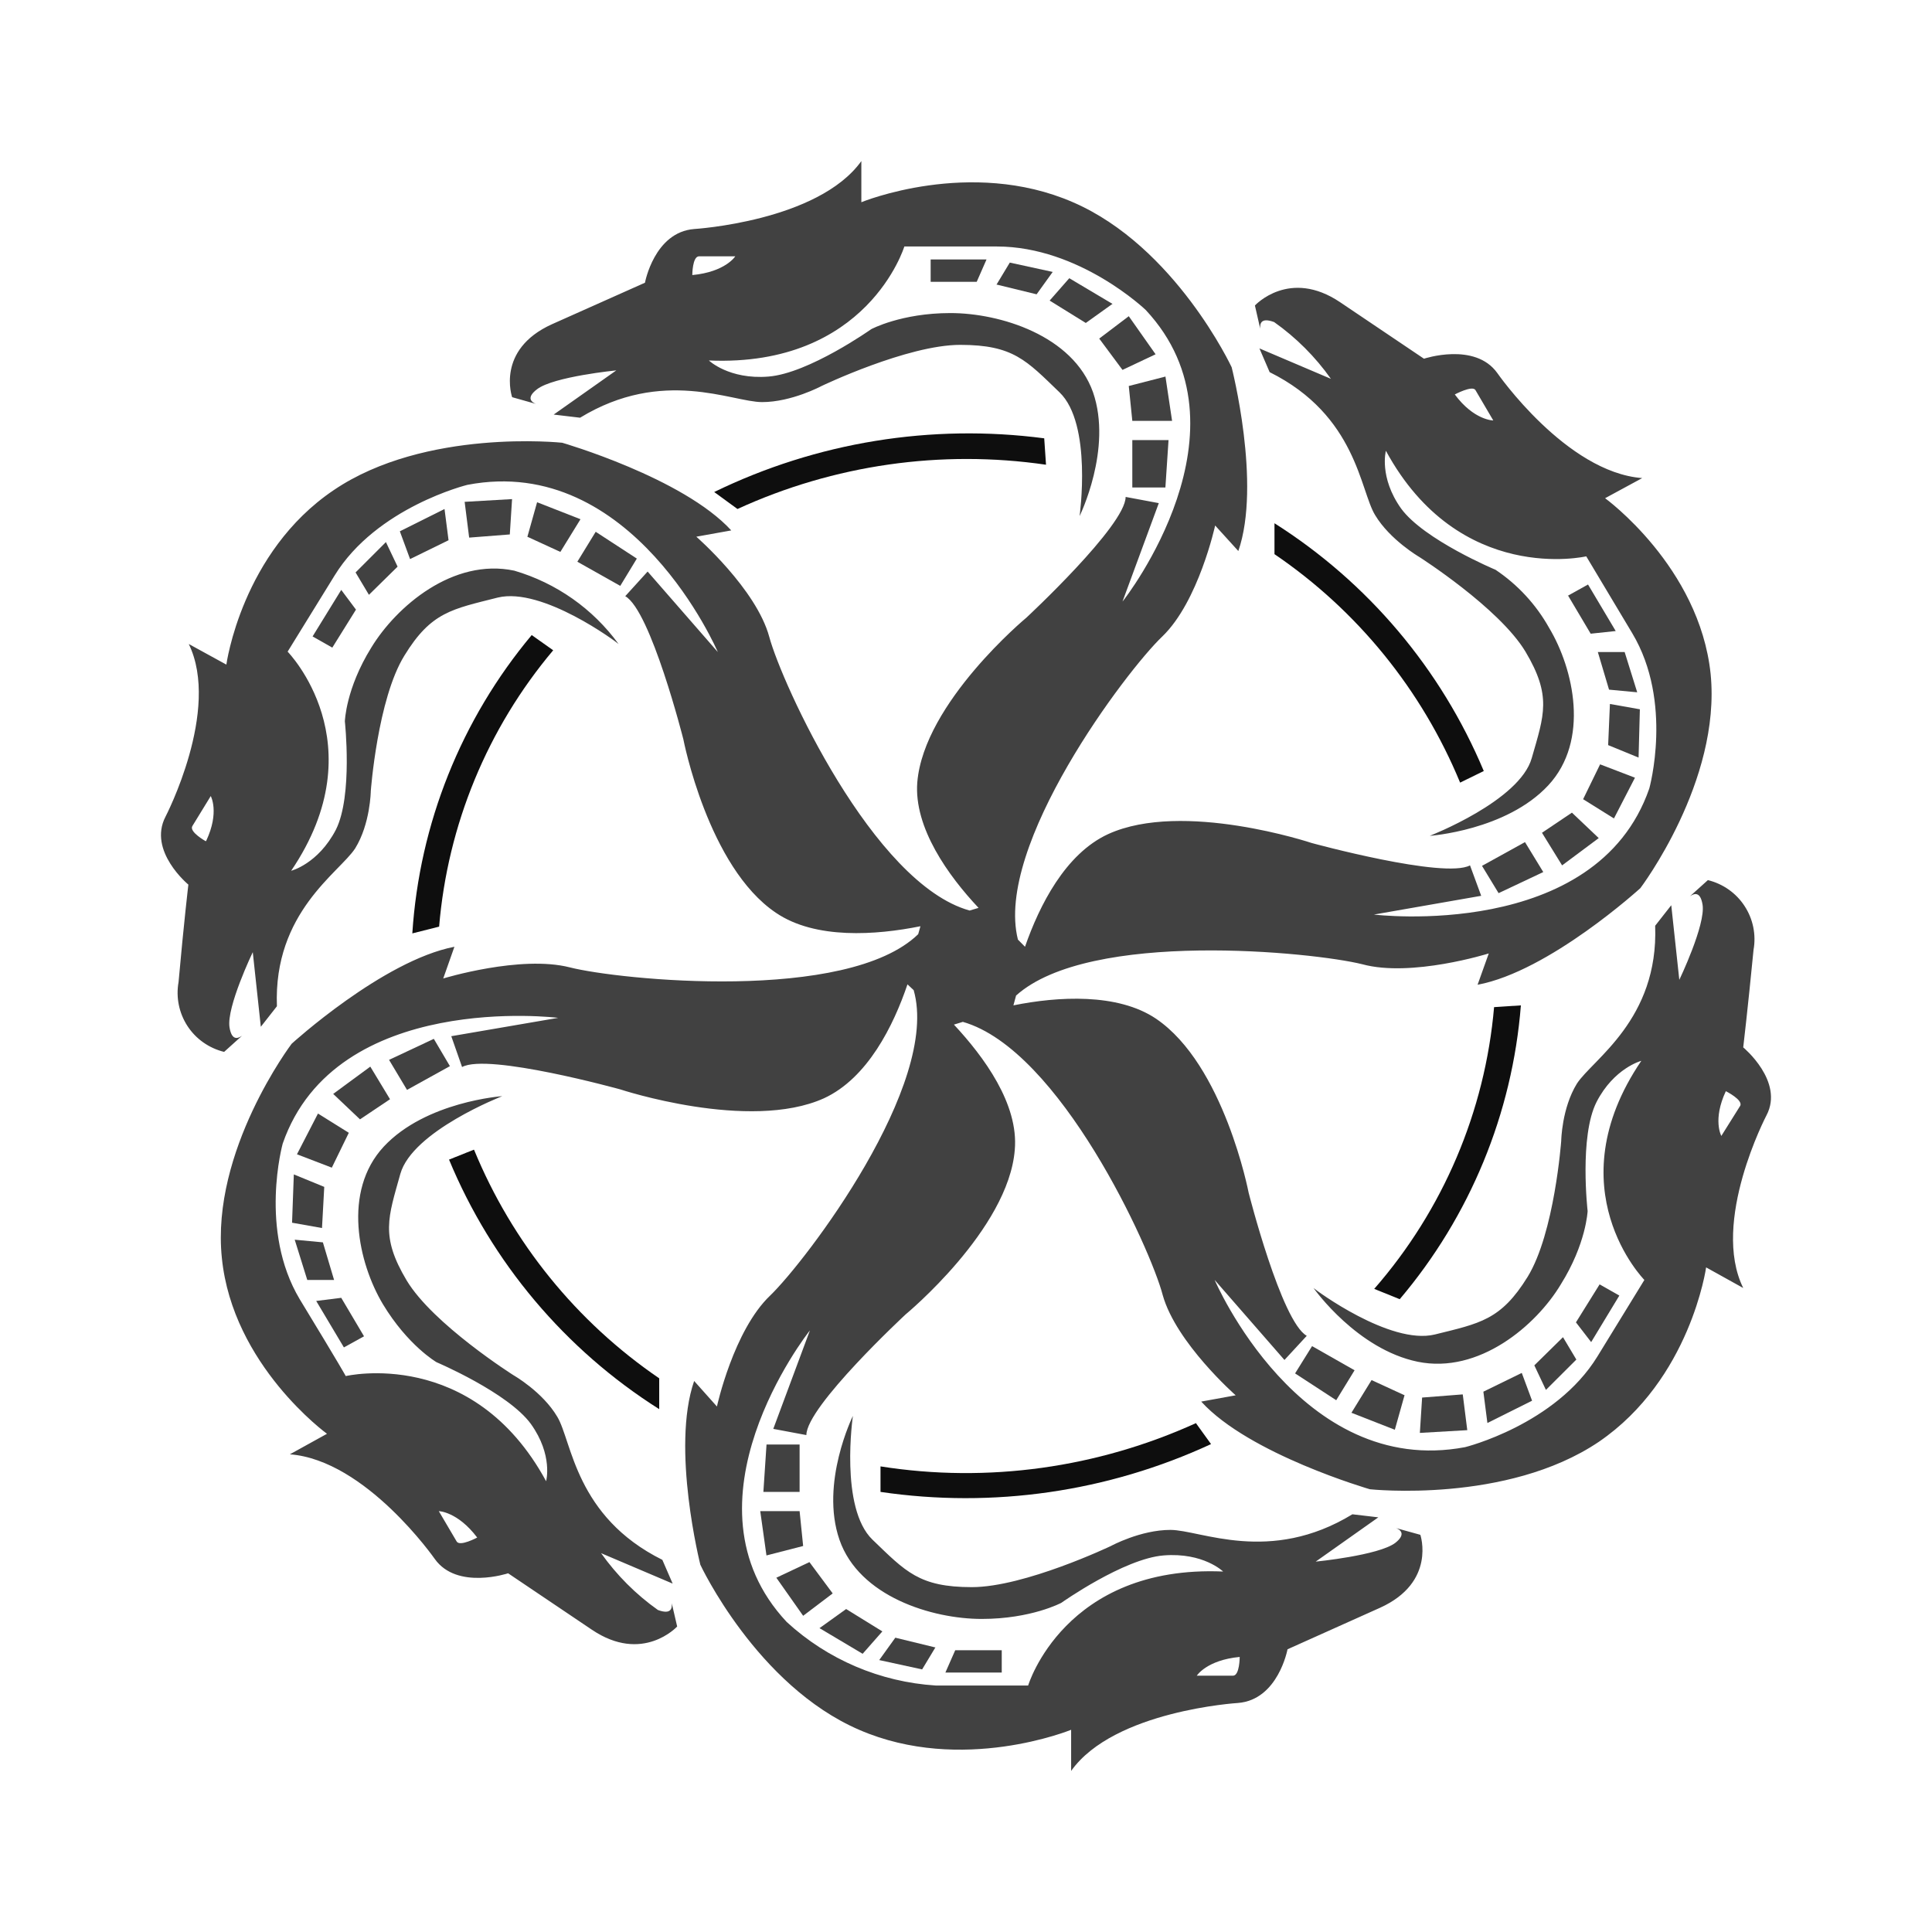 <svg width="24" height="24" viewBox="0 0 24 24" fill="none" xmlns="http://www.w3.org/2000/svg">
<path d="M14.066 6.056H14.477L14.516 5.467H14.066V6.056ZM14.477 4.678L14.022 4.795L14.066 5.228H14.56L14.477 4.673V4.678ZM14.355 4.401L14.022 3.928L13.655 4.206L13.944 4.595L14.355 4.401ZM13.816 3.773L13.283 3.456L13.039 3.734L13.488 4.012L13.822 3.773H13.816ZM12.377 3.534L12.877 3.656L13.077 3.378L12.544 3.262L12.377 3.539V3.534ZM12.133 3.501L12.255 3.223H11.561V3.501H12.133ZM9.933 17.944H9.522L9.483 18.533H9.933V17.944ZM9.522 19.322L9.977 19.205L9.933 18.772H9.444L9.522 19.327V19.322ZM9.644 19.599L9.977 20.072L10.344 19.794L10.055 19.405L9.644 19.599ZM10.183 20.227L10.716 20.544L10.961 20.266L10.511 19.988L10.178 20.227H10.183ZM11.622 20.466L11.122 20.344L10.922 20.622L11.455 20.738L11.622 20.461V20.466ZM11.866 20.5L11.744 20.777H12.444V20.5H11.866ZM18.41 10.756L18.616 11.095L19.171 10.833L18.944 10.461L18.41 10.756ZM19.155 10.345L19.405 10.75L19.86 10.411L19.527 10.095L19.155 10.345ZM20.31 9.661L19.877 9.495L19.666 9.928L20.049 10.167L20.31 9.661ZM20.355 9.411L20.371 8.811L19.999 8.745L19.977 9.256L20.355 9.411ZM19.849 8.1L19.988 8.567L20.338 8.6L20.182 8.1H19.849ZM19.477 7.395L19.76 7.872L20.071 7.839L19.727 7.261L19.477 7.4V7.395ZM5.589 13.244L5.389 12.905L4.833 13.166L5.056 13.539L5.589 13.244ZM4.845 13.655L4.6 13.25L4.139 13.589L4.472 13.905L4.845 13.655ZM3.689 14.339L4.122 14.505L4.333 14.072L3.95 13.833L3.689 14.339ZM3.65 14.589L3.628 15.189L4 15.255L4.028 14.744L3.65 14.589ZM4.15 15.9L4.011 15.433L3.661 15.4L3.817 15.9H4.15ZM4.522 16.6L4.239 16.122L3.928 16.161L4.272 16.738L4.522 16.6Z" fill="#414141"/>
<path d="M21.655 13.011C21.655 13.011 21.711 12.539 21.783 11.8C21.817 11.611 21.777 11.415 21.671 11.254C21.566 11.093 21.403 10.979 21.216 10.933L20.994 11.133C21.044 11.1 21.122 11.067 21.15 11.239C21.189 11.489 20.861 12.172 20.861 12.172L20.761 11.245L20.561 11.5C20.605 12.667 19.783 13.161 19.589 13.461C19.4 13.767 19.394 14.172 19.394 14.172C19.394 14.172 19.311 15.316 18.977 15.861C18.644 16.4 18.383 16.439 17.822 16.578C17.267 16.711 16.339 16.022 16.317 16C16.333 16.022 16.861 16.761 17.611 16.916C18.372 17.072 19.083 16.466 19.389 15.955C19.705 15.45 19.722 15.044 19.722 15.044C19.722 15.044 19.616 14.117 19.833 13.689C20.05 13.267 20.389 13.178 20.389 13.178C19.311 14.767 20.427 15.9 20.427 15.9L19.844 16.85C19.322 17.7 18.2 17.977 18.2 17.977C16.144 18.366 15.089 15.9 15.089 15.9L15.956 16.894L16.233 16.594C15.917 16.416 15.511 14.816 15.511 14.816C15.511 14.816 15.206 13.228 14.361 12.655C13.883 12.333 13.139 12.378 12.589 12.489L12.622 12.367C13.539 11.544 16.322 11.828 16.922 11.978C17.533 12.145 18.494 11.844 18.494 11.844L18.355 12.233C19.244 12.067 20.377 11.033 20.377 11.033C20.377 11.033 21.383 9.706 21.25 8.372C21.111 7.039 19.939 6.189 19.939 6.189L20.4 5.939C19.455 5.867 18.6 4.634 18.6 4.634C18.322 4.245 17.689 4.456 17.689 4.456L16.65 3.756C16.017 3.328 15.589 3.795 15.589 3.795L15.655 4.084C15.65 4.023 15.661 3.939 15.828 4.001C16.101 4.194 16.34 4.433 16.533 4.706L15.645 4.328L15.772 4.623C16.855 5.162 16.894 6.095 17.083 6.4C17.267 6.706 17.628 6.917 17.628 6.917C17.628 6.917 18.622 7.55 18.95 8.095C19.277 8.645 19.183 8.878 19.028 9.417C18.878 9.95 17.761 10.383 17.761 10.383C17.761 10.383 18.711 10.317 19.233 9.756C19.75 9.2 19.55 8.311 19.244 7.8C19.082 7.51 18.854 7.263 18.578 7.078C18.578 7.078 17.689 6.706 17.405 6.317C17.128 5.928 17.216 5.6 17.216 5.6C18.128 7.278 19.705 6.911 19.705 6.911L20.277 7.867C20.788 8.722 20.488 9.795 20.488 9.795C19.828 11.7 17.067 11.361 17.067 11.361L18.4 11.128L18.261 10.75C17.939 10.922 16.294 10.472 16.294 10.472C16.294 10.472 14.694 9.939 13.767 10.361C13.233 10.606 12.911 11.25 12.733 11.761L12.645 11.672C12.35 10.506 13.995 8.328 14.439 7.906C14.889 7.473 15.095 6.528 15.095 6.528L15.383 6.845C15.672 6.012 15.3 4.562 15.3 4.562C15.3 4.562 14.6 3.062 13.328 2.512C12.05 1.956 10.7 2.512 10.7 2.512V2.001C10.162 2.751 8.623 2.845 8.623 2.845C8.128 2.884 8.012 3.512 8.012 3.512L6.856 4.028C6.156 4.345 6.362 4.934 6.362 4.934L6.656 5.017C6.601 4.995 6.534 4.939 6.673 4.834C6.878 4.678 7.656 4.601 7.656 4.601L6.878 5.15L7.206 5.189C8.234 4.562 9.095 4.995 9.467 4.995C9.834 4.995 10.206 4.795 10.206 4.795C10.206 4.795 11.273 4.284 11.928 4.284C12.589 4.284 12.75 4.478 13.161 4.873C13.572 5.267 13.411 6.411 13.411 6.411C13.411 6.411 13.822 5.578 13.578 4.873C13.328 4.167 12.422 3.889 11.806 3.889C11.195 3.889 10.823 4.089 10.823 4.089C10.823 4.089 10.045 4.639 9.545 4.678C9.056 4.717 8.806 4.478 8.806 4.478C10.778 4.562 11.234 3.062 11.234 3.062H12.383C13.411 3.062 14.233 3.851 14.233 3.851C15.611 5.328 13.983 7.428 13.944 7.473L14.395 6.25L13.983 6.173C13.983 6.528 12.75 7.673 12.75 7.673C12.75 7.673 11.478 8.728 11.395 9.717C11.35 10.283 11.784 10.883 12.156 11.278L12.045 11.311C10.845 10.978 9.711 8.489 9.556 7.911C9.395 7.317 8.65 6.667 8.65 6.667L9.084 6.589C8.484 5.934 6.984 5.5 6.984 5.5C6.984 5.5 5.284 5.317 4.145 6.089C3.001 6.861 2.812 8.256 2.812 8.256L2.345 8C2.745 8.822 2.056 10.145 2.056 10.145C1.834 10.572 2.34 10.989 2.34 10.989C2.34 10.989 2.284 11.461 2.218 12.2C2.184 12.389 2.224 12.585 2.329 12.746C2.434 12.907 2.597 13.021 2.784 13.067L3.006 12.867C2.956 12.9 2.879 12.933 2.851 12.761C2.812 12.511 3.14 11.828 3.14 11.828L3.24 12.755L3.44 12.5C3.395 11.333 4.217 10.839 4.412 10.539C4.601 10.233 4.606 9.828 4.606 9.828C4.606 9.828 4.69 8.684 5.023 8.145C5.356 7.6 5.617 7.567 6.184 7.423C6.739 7.289 7.662 7.978 7.684 8C7.365 7.562 6.91 7.242 6.389 7.089C5.628 6.928 4.923 7.534 4.612 8.045C4.295 8.556 4.284 8.961 4.284 8.961C4.284 8.961 4.384 9.884 4.173 10.306C3.951 10.733 3.617 10.817 3.617 10.817C4.69 9.234 3.573 8.095 3.573 8.095L4.156 7.15C4.678 6.3 5.806 6.023 5.806 6.023C7.862 5.628 8.917 8.1 8.917 8.1L8.045 7.1L7.767 7.406C8.084 7.584 8.489 9.184 8.489 9.184C8.489 9.184 8.795 10.772 9.639 11.339C10.128 11.672 10.884 11.617 11.434 11.506L11.406 11.605C10.523 12.461 7.684 12.172 7.078 12.017C6.467 11.861 5.506 12.155 5.506 12.155L5.645 11.761C4.756 11.933 3.623 12.966 3.623 12.966C3.623 12.966 2.618 14.294 2.756 15.627C2.89 16.961 4.062 17.811 4.062 17.811L3.601 18.066C4.545 18.138 5.401 19.366 5.401 19.366C5.678 19.755 6.312 19.544 6.312 19.544L7.351 20.244C7.984 20.672 8.412 20.205 8.412 20.205L8.345 19.916C8.35 19.977 8.339 20.061 8.173 20C7.899 19.806 7.661 19.567 7.467 19.294L8.356 19.672L8.228 19.377C7.145 18.838 7.106 17.905 6.923 17.6C6.739 17.288 6.378 17.083 6.378 17.083C6.378 17.083 5.378 16.45 5.051 15.905C4.723 15.355 4.823 15.122 4.973 14.583C5.123 14.05 6.239 13.617 6.239 13.617C6.239 13.617 5.29 13.683 4.767 14.244C4.251 14.8 4.451 15.689 4.756 16.2C5.067 16.716 5.423 16.922 5.423 16.922C5.423 16.922 6.312 17.3 6.595 17.689C6.873 18.077 6.784 18.4 6.784 18.4C5.873 16.722 4.295 17.094 4.295 17.094C4.295 17.094 4.24 16.989 3.723 16.139C3.212 15.283 3.512 14.206 3.512 14.206C4.173 12.3 6.934 12.644 6.934 12.644L5.606 12.872L5.74 13.255C6.062 13.078 7.706 13.533 7.706 13.533C7.706 13.533 9.306 14.061 10.234 13.644C10.778 13.394 11.1 12.739 11.273 12.228L11.35 12.3C11.684 13.467 10.011 15.666 9.567 16.094C9.112 16.527 8.906 17.472 8.906 17.472L8.623 17.155C8.334 17.988 8.7 19.438 8.7 19.438C8.7 19.438 9.4 20.938 10.672 21.488C11.95 22.044 13.306 21.488 13.306 21.488V21.999C13.839 21.249 15.378 21.155 15.378 21.155C15.878 21.116 15.994 20.488 15.994 20.488L17.144 19.972C17.844 19.655 17.644 19.066 17.644 19.066L17.344 18.983C17.4 19.005 17.466 19.061 17.333 19.166C17.128 19.322 16.344 19.399 16.344 19.399L17.122 18.849L16.8 18.811C15.772 19.438 14.911 19.005 14.539 19.005C14.167 19.005 13.8 19.205 13.8 19.205C13.8 19.205 12.728 19.716 12.072 19.716C11.417 19.716 11.25 19.522 10.839 19.127C10.428 18.733 10.595 17.589 10.595 17.589C10.595 17.589 10.184 18.422 10.428 19.127C10.672 19.833 11.578 20.111 12.195 20.111C12.811 20.111 13.184 19.911 13.184 19.911C13.184 19.911 13.961 19.361 14.456 19.322C14.95 19.283 15.194 19.522 15.194 19.522C13.222 19.438 12.772 20.938 12.772 20.938H11.623C10.934 20.894 10.281 20.616 9.773 20.149C8.389 18.672 10.023 16.572 10.061 16.527L9.606 17.75L10.017 17.827C10.017 17.472 11.25 16.328 11.25 16.328C11.25 16.328 12.528 15.272 12.606 14.283C12.656 13.716 12.223 13.128 11.85 12.728L11.961 12.694C13.167 13.039 14.294 15.511 14.444 16.089C14.611 16.683 15.35 17.333 15.35 17.333L14.922 17.411C15.517 18.066 17.017 18.5 17.017 18.5C17.017 18.5 18.716 18.683 19.861 17.911C21 17.133 21.194 15.744 21.194 15.744L21.655 16C21.25 15.178 21.944 13.855 21.944 13.855C22.166 13.433 21.655 13.011 21.655 13.011ZM18.072 4.9C18.072 4.9 18.289 4.784 18.328 4.845L18.55 5.223C18.55 5.223 18.311 5.223 18.072 4.9ZM8.6 3.417C8.6 3.417 8.6 3.184 8.684 3.184H9.134C9.134 3.184 9.012 3.378 8.6 3.417ZM2.556 10.45C2.556 10.45 2.345 10.333 2.39 10.261L2.618 9.889C2.618 9.889 2.729 10.089 2.562 10.444L2.556 10.45ZM5.928 19.1C5.928 19.1 5.712 19.216 5.673 19.149L5.451 18.772C5.451 18.772 5.684 18.777 5.928 19.1ZM15.4 20.583C15.4 20.583 15.4 20.816 15.317 20.816H14.867C14.867 20.816 14.989 20.622 15.4 20.583ZM21.616 13.739L21.383 14.111C21.383 14.111 21.272 13.911 21.439 13.555C21.439 13.555 21.661 13.666 21.616 13.739Z" fill="#414141"/>
<path d="M16.088 17.061L16.599 17.394L16.827 17.022L16.299 16.722L16.088 17.061ZM17.449 17.333L17.038 17.144L16.788 17.55L17.327 17.761L17.449 17.327V17.333ZM18.166 17.322L17.666 17.361L17.638 17.8L18.227 17.766L18.171 17.322H18.166ZM18.904 17.055L18.427 17.288L18.477 17.677L19.032 17.4L18.904 17.055ZM19.06 16.961L19.204 17.266L19.582 16.889L19.416 16.611L19.06 16.961ZM20.116 16.094L19.871 15.955L19.577 16.427L19.766 16.672L20.116 16.094ZM7.911 6.939L7.4 6.606L7.172 6.978L7.705 7.278L7.911 6.939ZM6.55 6.667L6.961 6.856L7.211 6.45L6.672 6.239L6.55 6.673V6.667ZM5.833 6.678L6.333 6.639L6.361 6.2L5.772 6.234L5.828 6.678H5.833ZM5.094 6.945L5.572 6.711L5.522 6.323L4.967 6.6L5.094 6.945ZM4.939 7.039L4.794 6.734L4.417 7.111L4.583 7.389L4.939 7.039ZM3.883 7.906L4.128 8.045L4.422 7.573L4.239 7.328L3.883 7.906Z" fill="#414141"/>
<path d="M12.972 5.445C11.569 5.261 10.144 5.493 8.872 6.112L9.161 6.323C10.359 5.774 11.69 5.583 12.994 5.773L12.972 5.45V5.445ZM14.86 17.677C13.638 18.233 12.271 18.427 10.938 18.216V18.533C12.335 18.739 13.762 18.533 15.044 17.939L14.855 17.677H14.86ZM5.883 14.283L5.578 14.405C6.108 15.683 7.02 16.766 8.189 17.505V17.122C7.161 16.42 6.362 15.434 5.889 14.283H5.883ZM18.56 12.511C18.448 13.806 17.926 15.032 17.071 16.011L17.388 16.139C18.26 15.11 18.787 13.833 18.893 12.489L18.56 12.511ZM15.832 6.5V6.884C16.862 7.584 17.663 8.571 18.138 9.722L18.432 9.578C17.901 8.31 16.994 7.236 15.832 6.5ZM6.605 7.889C5.73 8.935 5.21 10.233 5.122 11.595L5.455 11.511C5.56 10.248 6.055 9.048 6.872 8.078L6.605 7.889Z" fill="#0E0E0E"/>
</svg>
